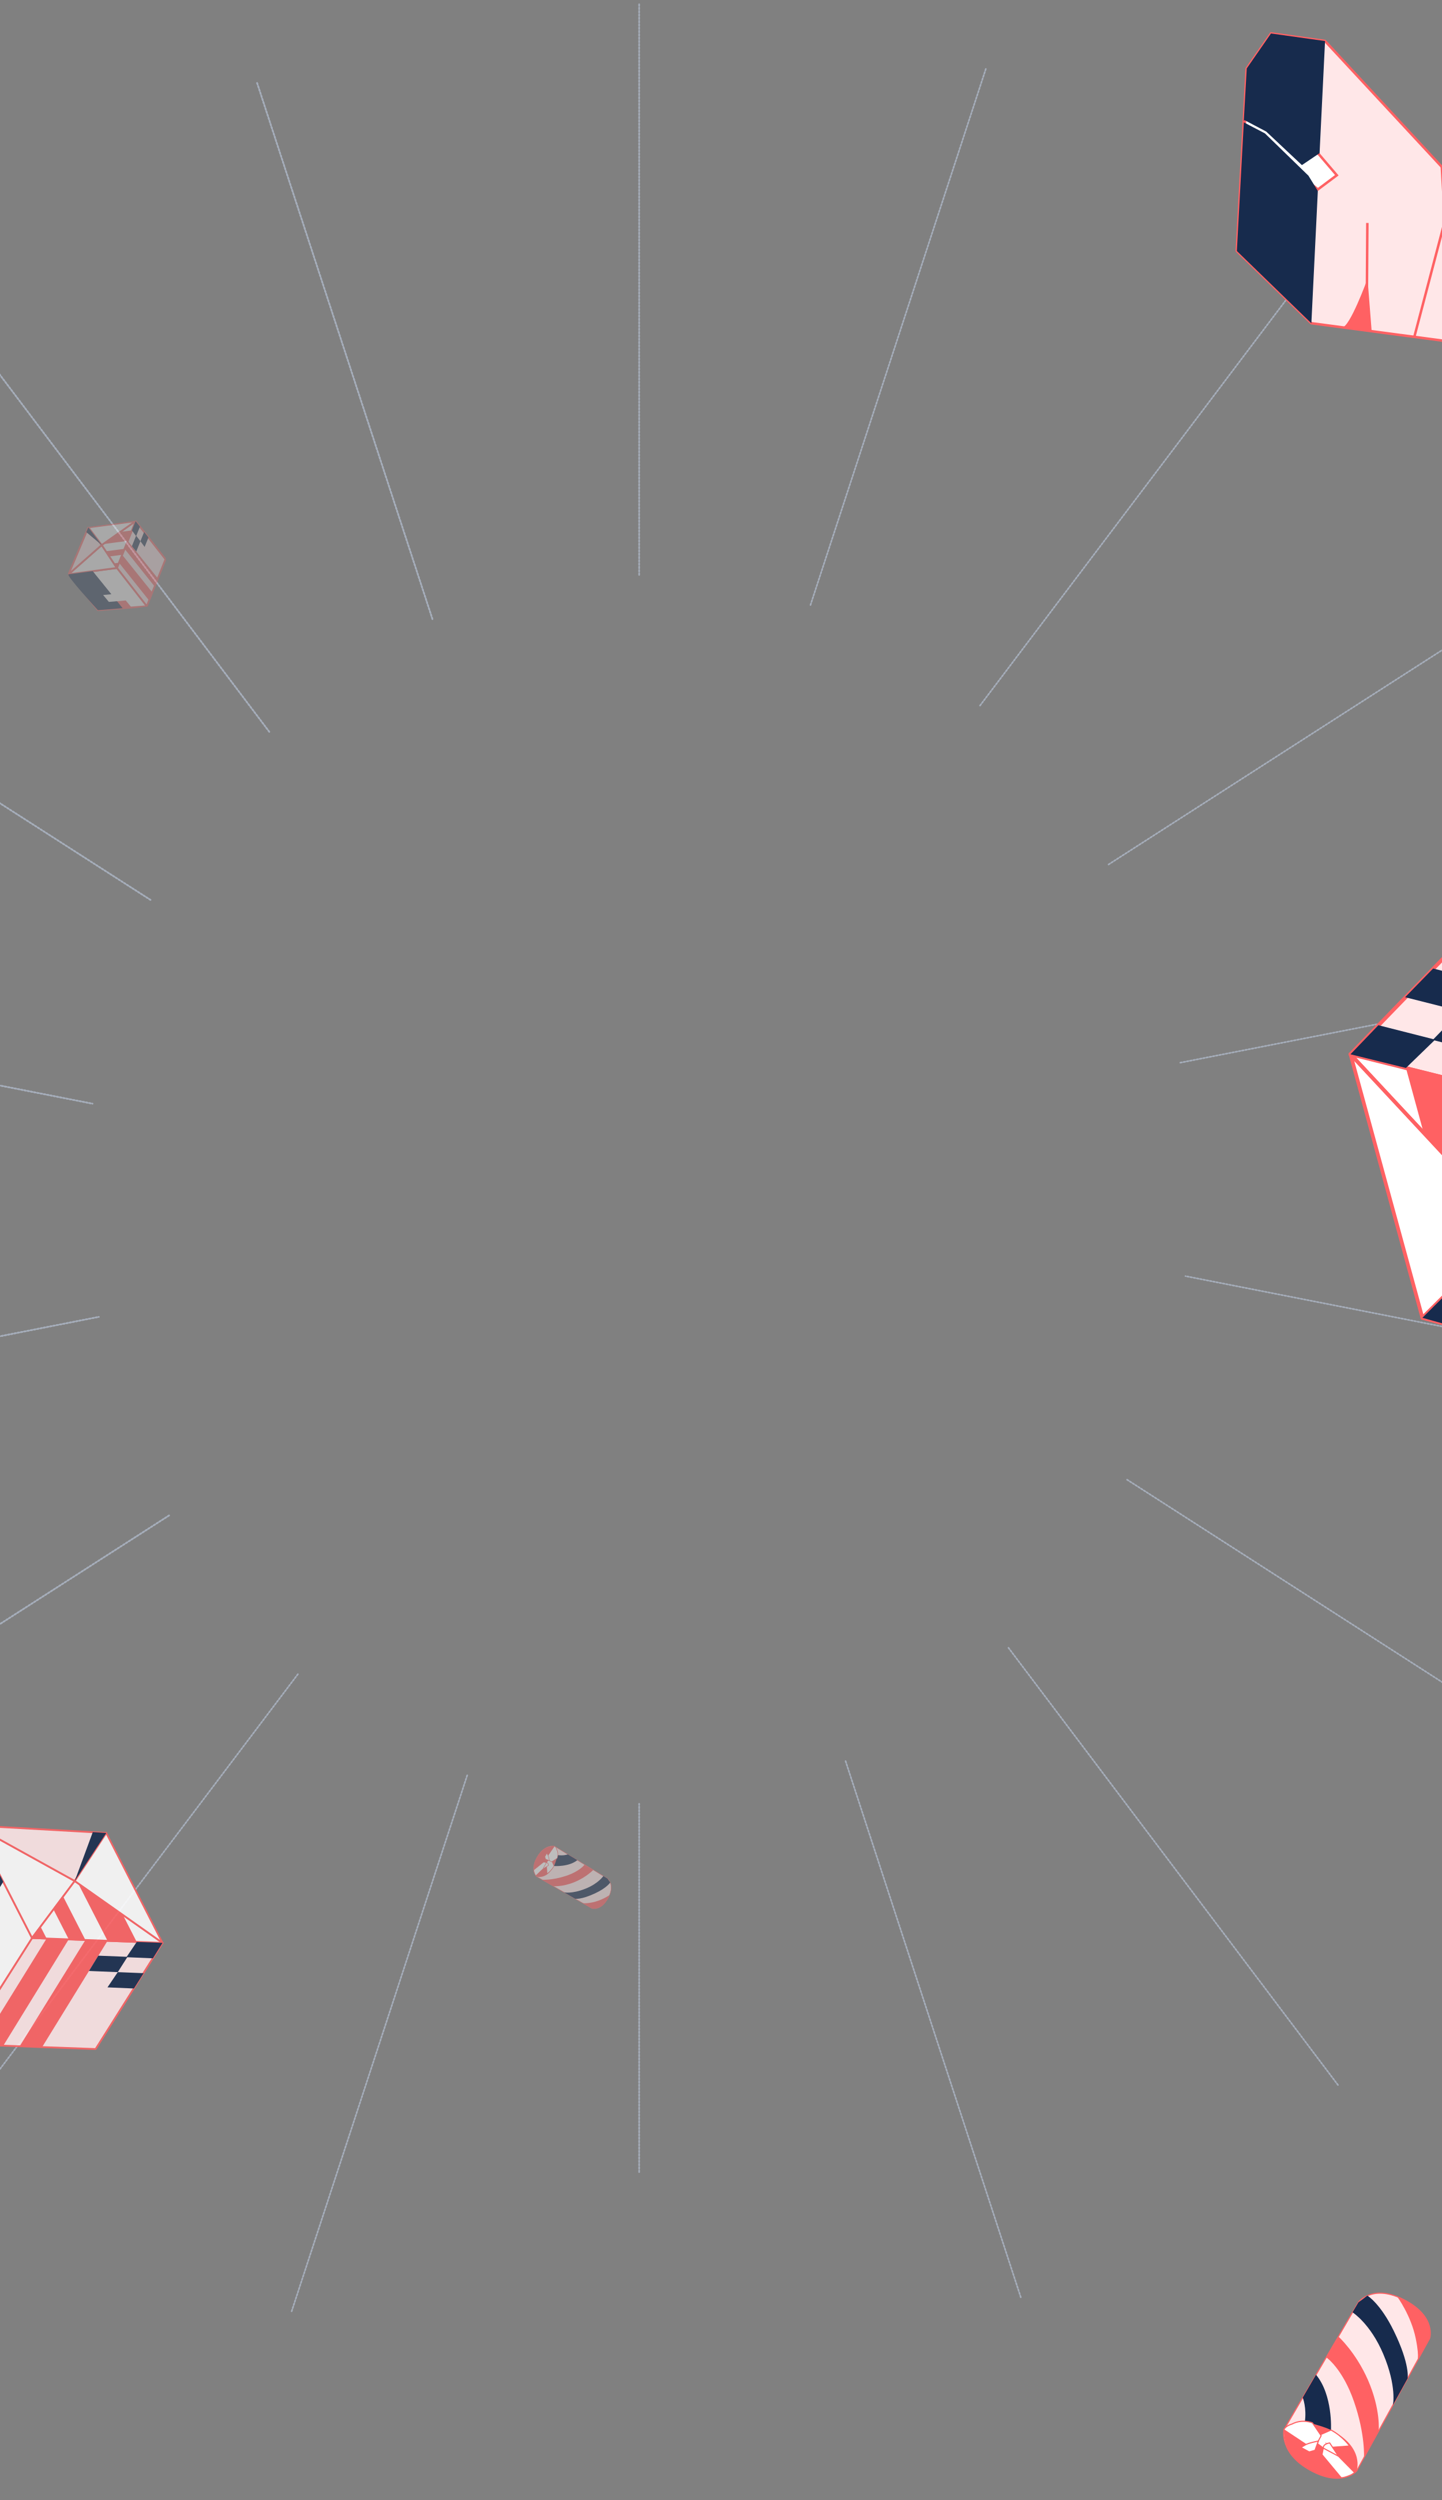 <svg width="375" height="650" viewBox="0 0 375 650" fill="none" xmlns="http://www.w3.org/2000/svg">
<rect x="0" y="0" width="375" height="650" fill="#808080" stroke="none"/>
<path d="M-71.481 468.094L44.3 393.777" stroke="#A5ADBA" stroke-width="0.426" stroke-miterlimit="10" stroke-linecap="round" stroke-dasharray="0.43 0.43"/>
<path d="M-105.984 368.193L25.68 342.365" stroke="#A5ADBA" stroke-width="0.426" stroke-miterlimit="10" stroke-linecap="round" stroke-dasharray="0.43 0.43"/>
<path d="M-107.628 261.103L24.036 286.931" stroke="#A5ADBA" stroke-width="0.426" stroke-miterlimit="10" stroke-linecap="round" stroke-dasharray="0.43 0.43"/>
<path d="M-76.301 159.862L39.48 234.179" stroke="#A5ADBA" stroke-width="0.426" stroke-miterlimit="10" stroke-linecap="round" stroke-dasharray="0.43 0.43"/>
<path d="M-15.726 76.651L70.26 190.563" stroke="#A5ADBA" stroke-width="0.426" stroke-miterlimit="10" stroke-linecap="round" stroke-dasharray="0.43 0.43"/>
<path d="M66.865 21.583L112.542 161.202" stroke="#A5ADBA" stroke-width="0.426" stroke-miterlimit="10" stroke-linecap="round" stroke-dasharray="0.43 0.43"/>
<path d="M166.216 1.115V149.749" stroke="#A5ADBA" stroke-width="0.426" stroke-miterlimit="10" stroke-linecap="round" stroke-dasharray="0.43 0.43"/>
<path d="M256.366 17.928L210.688 157.547" stroke="#A5ADBA" stroke-width="0.426" stroke-miterlimit="10" stroke-linecap="round" stroke-dasharray="0.43 0.43"/>
<path d="M340.599 69.828L254.722 183.618" stroke="#A5ADBA" stroke-width="0.426" stroke-miterlimit="10" stroke-linecap="round" stroke-dasharray="0.43 0.43"/>
<path d="M403.692 150.602L288.021 224.919" stroke="#A5ADBA" stroke-width="0.426" stroke-miterlimit="10" stroke-linecap="round" stroke-dasharray="0.43 0.43"/>
<path d="M438.197 250.626L306.643 276.333" stroke="#A5ADBA" stroke-width="0.426" stroke-miterlimit="10" stroke-linecap="round" stroke-dasharray="0.43 0.43"/>
<path d="M439.95 357.594L308.286 331.766" stroke="#A5ADBA" stroke-width="0.426" stroke-miterlimit="10" stroke-linecap="round" stroke-dasharray="0.43 0.43"/>
<path d="M408.513 458.836L292.841 384.519" stroke="#A5ADBA" stroke-width="0.426" stroke-miterlimit="10" stroke-linecap="round" stroke-dasharray="0.43 0.43"/>
<path d="M347.939 542.047L262.062 428.135" stroke="#A5ADBA" stroke-width="0.426" stroke-miterlimit="10" stroke-linecap="round" stroke-dasharray="0.43 0.43"/>
<path d="M265.456 597.237L219.779 457.496" stroke="#A5ADBA" stroke-width="0.426" stroke-miterlimit="10" stroke-linecap="round" stroke-dasharray="0.43 0.43"/>
<path d="M166.216 564.707L166.216 468.947" stroke="#A5ADBA" stroke-width="0.426" stroke-miterlimit="10" stroke-linecap="round" stroke-dasharray="0.43 0.43"/>
<path d="M75.848 600.89L121.634 461.149" stroke="#A5ADBA" stroke-width="0.426" stroke-miterlimit="10" stroke-linecap="round" stroke-dasharray="0.43 0.43"/>
<path d="M-8.277 548.869L77.6 435.078" stroke="#A5ADBA" stroke-width="0.426" stroke-miterlimit="10" stroke-linecap="round" stroke-dasharray="0.43 0.43"/>
<path d="M-71.481 468.094L44.3 393.777" stroke="#A5ADBA" stroke-width="0.426" stroke-miterlimit="10" stroke-linecap="round" stroke-dasharray="0.43 0.43"/>
<path d="M-105.984 368.193L25.68 342.365" stroke="#A5ADBA" stroke-width="0.426" stroke-miterlimit="10" stroke-linecap="round" stroke-dasharray="0.43 0.43"/>
<path d="M-107.628 261.103L24.036 286.931" stroke="#A5ADBA" stroke-width="0.426" stroke-miterlimit="10" stroke-linecap="round" stroke-dasharray="0.43 0.43"/>
<path d="M-76.301 159.862L39.48 234.179" stroke="#A5ADBA" stroke-width="0.426" stroke-miterlimit="10" stroke-linecap="round" stroke-dasharray="0.43 0.43"/>
<path d="M-15.726 76.651L70.26 190.563" stroke="#A5ADBA" stroke-width="0.426" stroke-miterlimit="10" stroke-linecap="round" stroke-dasharray="0.43 0.43"/>
<path d="M66.865 21.583L112.542 161.202" stroke="#A5ADBA" stroke-width="0.426" stroke-miterlimit="10" stroke-linecap="round" stroke-dasharray="0.43 0.43"/>
<g clip-path="url(#clip0_8_158)">
<path d="M351.195 274.088L401.432 222.225L474.628 240.404L424.098 292.251L351.195 274.088Z" fill="#FFE7E8" stroke="#FF6163" stroke-width="0.977" stroke-miterlimit="10" stroke-linejoin="round"/>
<path d="M393.325 319.295L351.196 274.089L424.099 292.252L393.325 319.295Z" fill="white" stroke="#FF6163" stroke-width="0.977" stroke-miterlimit="10" stroke-linejoin="round"/>
<path d="M443.236 362.377L369.894 342.604L393.325 319.295L443.236 362.377Z" fill="#FFE7E8" stroke="#FF6163" stroke-width="0.977" stroke-miterlimit="10" stroke-linejoin="round"/>
<path d="M351.196 274.089L369.893 342.604L393.325 319.295L351.196 274.089Z" fill="white" stroke="#FF6163" stroke-width="0.977" stroke-miterlimit="10" stroke-linejoin="round"/>
<path d="M394.296 284.817L443.899 232.742L431.327 229.637L381.927 281.753L394.296 284.817Z" fill="#FF6163"/>
<path d="M381.926 281.754L391.69 317.531L370.211 294.465L365.622 277.65L381.926 281.754Z" fill="#FF6163"/>
<path d="M365.622 277.649L373.224 270.289L358.456 266.535L351.196 274.09L365.622 277.649Z" fill="#172B4D"/>
<path d="M388.878 274.474L395.959 266.968L379.858 262.904L372.573 270.37L388.878 274.474Z" fill="#172B4D"/>
<path d="M379.858 262.904L387.46 255.543L372.692 251.789L365.408 259.255L379.858 262.904Z" fill="#172B4D"/>
<path d="M391.366 321.272L393.325 319.295L377.383 344.693L369.894 342.604L391.366 321.272Z" fill="#172B4D"/>
</g>
<g opacity="0.88">
<g clip-path="url(#clip1_8_158)">
<path d="M42.271 505.107L24.865 532.712L-9.2 531.467L8.337 503.842L42.271 505.107Z" fill="#FFE7E8" stroke="#FF6163" stroke-width="0.474" stroke-miterlimit="10" stroke-linejoin="round"/>
<path d="M8.336 503.842L-9.201 531.467L-22.723 501.387L-6.64 474.6L8.336 503.842Z" fill="white" stroke="#FF6163" stroke-width="0.474" stroke-miterlimit="10" stroke-linejoin="round"/>
<path d="M8.336 503.841L19.437 489.022L-6.64 474.6L8.336 503.841Z" fill="white" stroke="#FF6163" stroke-width="0.474" stroke-miterlimit="10" stroke-linejoin="round"/>
<path d="M19.438 489.023L42.27 505.106L8.336 503.842L19.438 489.023Z" fill="white" stroke="#FF6163" stroke-width="0.474" stroke-miterlimit="10" stroke-linejoin="round"/>
<path d="M-6.64 474.6L27.637 476.536L19.437 489.022L-6.64 474.6Z" fill="#FFE7E8" stroke="#FF6163" stroke-width="0.474" stroke-miterlimit="10" stroke-linejoin="round"/>
<path d="M42.27 505.106L27.638 476.537L19.438 489.023L42.27 505.106Z" fill="white" stroke="#FF6163" stroke-width="0.474" stroke-miterlimit="10" stroke-linejoin="round"/>
<path d="M13.905 496.422L10.537 500.877L13.905 496.422Z" fill="#644DF2"/>
<path d="M12.123 503.973L10.538 500.877L8.336 503.841L12.123 503.973Z" fill="#FF6163"/>
<path d="M12.123 503.973L-4.983 531.613L0.867 531.818L17.878 504.179L12.123 503.973Z" fill="#FF6163"/>
<path d="M22.21 504.363L5.104 532.003L10.953 532.209L27.965 504.57L22.21 504.363Z" fill="#FF6163"/>
<path d="M22.209 504.363L16.326 492.876L13.905 496.422L17.878 504.18L22.209 504.363Z" fill="#FF6163"/>
<path d="M27.965 504.569L20.324 489.65L31.967 497.859L35.558 504.871L27.965 504.569Z" fill="#FF6163"/>
<path d="M35.558 504.871L32.879 508.832L39.76 509.122L42.27 505.106L35.558 504.871Z" fill="#172B4D"/>
<path d="M25.566 508.436L23.131 512.413L30.63 512.716L33.159 508.737L25.566 508.436Z" fill="#172B4D"/>
<path d="M30.631 512.715L27.952 516.676L34.832 516.966L37.361 512.987L30.631 512.715Z" fill="#172B4D"/>
<path d="M20.12 487.966L19.437 489.022L24.131 476.307L27.637 476.536L20.12 487.966Z" fill="#172B4D"/>
<path d="M-12.748 511.485L-15.009 506.428L-11.929 501.226L-9.575 506.282L0.848 489.22C0.848 489.22 -5.646 476.539 -6.64 474.6C-7.633 472.66 -22.742 501.349 -22.742 501.349L-15.885 516.576L-12.748 511.485Z" fill="#172B4D"/>
</g>
</g>
<g opacity="0.32">
<g clip-path="url(#clip2_8_158)">
<path d="M35.261 135.484L43.041 145.395L38.169 157.62L30.399 147.659L35.261 135.484Z" fill="#FFE7E8" stroke="#FF6163" stroke-width="0.474" stroke-miterlimit="10" stroke-linejoin="round"/>
<path d="M30.399 147.658L38.169 157.619L25.477 158.634L17.823 149.31L30.399 147.658Z" fill="white" stroke="#FF6163" stroke-width="0.474" stroke-miterlimit="10" stroke-linejoin="round"/>
<path d="M30.399 147.659L26.45 141.7L17.823 149.311L30.399 147.659Z" fill="white" stroke="#FF6163" stroke-width="0.474" stroke-miterlimit="10" stroke-linejoin="round"/>
<path d="M26.45 141.699L35.261 135.483L30.398 147.659L26.45 141.699Z" fill="white" stroke="#FF6163" stroke-width="0.474" stroke-miterlimit="10" stroke-linejoin="round"/>
<path d="M17.822 149.311L22.974 137.098L26.45 141.7L17.822 149.311Z" fill="#FFE7E8" stroke="#FF6163" stroke-width="0.474" stroke-miterlimit="10" stroke-linejoin="round"/>
<path d="M35.261 135.483L22.974 137.097L26.45 141.699L35.261 135.483Z" fill="white" stroke="#FF6163" stroke-width="0.474" stroke-miterlimit="10" stroke-linejoin="round"/>
<path d="M28.423 144.671L29.606 146.474L28.423 144.671Z" fill="#644DF2"/>
<path d="M30.938 146.299L29.606 146.474L30.398 147.659L30.938 146.299Z" fill="#FF6163"/>
<path d="M30.938 146.3L38.769 156.106L39.603 154.006L31.76 144.234L30.938 146.3Z" fill="#FF6163"/>
<path d="M32.388 142.682L40.22 152.488L41.053 150.388L33.21 140.616L32.388 142.682Z" fill="#FF6163"/>
<path d="M32.388 142.682L27.448 143.331L28.424 144.672L31.76 144.233L32.388 142.682Z" fill="#FF6163"/>
<path d="M33.21 140.616L26.793 141.459L31.289 138.29L34.304 137.894L33.21 140.616Z" fill="#FF6163"/>
<path d="M34.305 137.895L35.398 139.383L36.396 136.918L35.261 135.485L34.305 137.895Z" fill="#172B4D"/>
<path d="M34.304 141.99L35.435 143.392L36.518 140.704L35.399 139.268L34.304 141.99Z" fill="#172B4D"/>
<path d="M36.517 140.704L37.611 142.192L38.608 139.727L37.49 138.291L36.517 140.704Z" fill="#172B4D"/>
<path d="M26.154 141.314L26.45 141.7L22.435 138.343L22.973 137.098L26.154 141.314Z" fill="#172B4D"/>
<path d="M34.213 157.943L32.699 156.102L29.863 156.377L31.355 158.172L34.213 157.943Z" fill="#FF6163"/>
<path d="M30.443 156.317L28.311 156.483L26.819 154.688L28.962 154.488L24.111 148.484C24.111 148.484 18.657 149.201 17.823 149.31C16.989 149.42 25.461 158.636 25.461 158.636L31.887 158.118L30.443 156.317Z" fill="#172B4D"/>
</g>
</g>
<g clip-path="url(#clip3_8_158)">
<path d="M387.404 90.184L341.006 84.029L321.633 65.234L324.204 17.765L330.506 8.684L344.563 10.65L389.895 59.497L387.404 90.184Z" fill="#FFE7E8" stroke="#FF6163" stroke-width="0.646" stroke-miterlimit="10" stroke-linejoin="round"/>
<path d="M356.71 86.114L355.637 72.466C355.637 72.466 350.95 85.343 349 85.091C346.997 84.803 356.71 86.114 356.71 86.114Z" fill="#FF6163"/>
<path d="M367.799 87.593L378.433 47.214" stroke="#FF6163" stroke-width="0.646" stroke-miterlimit="10"/>
<path d="M375.752 57.313L374.954 43.384" stroke="#FF6163" stroke-width="0.646" stroke-miterlimit="10"/>
<path d="M323.984 27.748L342.948 40.065L347.642 45.562L342.719 49.245L323.649 33.691L323.984 27.748Z" fill="white" stroke="#FF6163" stroke-width="0.646"/>
<path d="M355.449 79.031L355.591 57.965" stroke="#FF6163" stroke-width="0.646" stroke-miterlimit="10"/>
<path d="M323.451 31.49L323.635 31.225L329.282 34.199L338.568 42.925L343.163 39.819L344.585 10.672L330.528 8.707L324.226 17.788L323.451 31.49Z" fill="#172B4D"/>
<path d="M328.95 34.676L323.463 31.813L321.655 65.256L341.029 84.05L342.711 49.654L340.274 45.682L328.95 34.676Z" fill="#172B4D"/>
</g>
<g opacity="0.48" clip-path="url(#clip4_8_158)">
<path d="M144.187 479.975L158.006 488.404C158.006 488.404 160.052 490.016 158.128 493.487C156.204 496.959 153.873 496.117 153.873 496.117L139.521 487.857C139.521 487.857 137.821 486.291 139.526 483.079C141.499 479.344 144.187 479.975 144.187 479.975Z" fill="#FFE7E8" stroke="#FF6163" stroke-width="0.122" stroke-miterlimit="10"/>
<path d="M144.187 479.975C144.187 479.975 146.145 481.176 144.056 485.129C142.092 488.831 139.521 487.857 139.521 487.857C139.521 487.857 137.869 486.153 139.526 483.079C141.183 480.006 143.171 479.951 144.187 479.975Z" fill="#FF6163"/>
<path d="M156.909 487.73C156.909 487.73 155.631 489.675 152.267 491.019C148.699 492.448 146.667 491.97 146.667 491.97L149.55 493.634C149.55 493.634 151.063 493.954 154.792 492.213C157.837 490.795 158.707 489.395 158.707 489.395L157.989 488.4L156.909 487.73Z" fill="#172B4D"/>
<path d="M152.01 484.785C152.01 484.785 150.773 486.527 147.113 487.714C143.453 488.901 140.941 488.689 140.941 488.689L143.824 490.353C143.824 490.353 146.159 490.65 149.457 489.287C152.514 488.015 154.259 486.16 154.259 486.16L152.491 485.076L152.01 484.785Z" fill="#FF6163"/>
<path d="M144.056 485.129C144.056 485.129 147.891 485.418 150.145 483.602L147.672 482.1C147.672 482.1 146.545 482.529 145.002 482.281C145.002 482.281 144.596 484.065 144.056 485.129Z" fill="#172B4D"/>
<path d="M142.591 483.613L142.105 484.244L142.267 487.134C142.267 487.134 143.386 486.362 144.055 485.129L143.462 483.703L142.591 483.613Z" fill="white" stroke="#FF6163" stroke-width="0.122" stroke-miterlimit="10"/>
<path d="M144.785 480.857C144.785 480.857 144.62 480.154 144.181 479.965L141.86 483.322C141.86 483.322 142.667 483.6 142.868 483.712C143.075 483.834 143.455 484.042 143.455 484.042L144.878 483.116C144.884 483.127 145.372 481.994 144.785 480.857Z" fill="white" stroke="#FF6163" stroke-width="0.122" stroke-miterlimit="10"/>
<path d="M158.514 492.676C158.514 492.676 156.442 494.141 153.914 494.605C151.565 495.04 151.348 494.673 151.348 494.673L153.873 496.118C153.873 496.118 154.951 496.482 156.303 495.652C157.654 494.822 158.514 492.676 158.514 492.676Z" fill="#FF6163"/>
<path d="M142.874 483.721C142.874 483.721 142.693 482.637 142.476 482.27C142.259 481.903 142.211 481.79 142.211 481.79L141.697 482.7L141.865 483.332L142.874 483.721Z" fill="white" stroke="#FF6163" stroke-width="0.122" stroke-miterlimit="10"/>
<path d="M142.094 484.25L141.378 484.088L138.812 486.147C138.812 486.147 138.747 486.406 139.115 487.274L139.343 487.636L142.382 484.745C142.371 484.751 142.457 484.328 142.094 484.25Z" fill="white" stroke="#FF6163" stroke-width="0.122" stroke-miterlimit="10"/>
<path d="M142.094 484.25C142.094 484.25 141.143 485.931 141.18 485.897C141.217 485.863 142.641 484.964 142.641 484.964C142.641 484.964 142.59 484.241 142.094 484.25Z" fill="white" stroke="#FF6163" stroke-width="0.122" stroke-miterlimit="10"/>
</g>
<g clip-path="url(#clip5_8_158)">
<path d="M333.897 631.679L353.277 598.525C353.277 598.525 357.009 593.6 365.33 598.009C373.65 602.418 371.757 607.985 371.757 607.985L352.802 642.394C352.802 642.394 349.163 646.498 341.469 642.596C332.52 638.082 333.897 631.679 333.897 631.679Z" fill="#FFE7E8" stroke="#FF6163" stroke-width="0.289" stroke-miterlimit="10"/>
<path d="M333.898 631.679C333.898 631.679 336.659 626.98 346.129 631.761C354.998 636.253 352.802 642.395 352.802 642.395C352.802 642.395 348.833 646.389 341.469 642.596C334.105 638.803 333.887 634.088 333.898 631.679Z" fill="#FF6163"/>
<path d="M351.726 601.157C351.726 601.157 356.397 604.101 359.734 612.022C363.282 620.421 362.239 625.263 362.239 625.263L366.059 618.351C366.059 618.351 366.749 614.748 362.454 605.978C358.955 598.819 355.597 596.819 355.597 596.819L353.267 598.565L351.726 601.157Z" fill="#172B4D"/>
<path d="M344.958 612.909C344.958 612.909 349.145 615.766 352.123 624.394C355.102 633.022 354.709 638.991 354.709 638.991L358.529 632.078C358.529 632.078 359.129 626.525 355.749 618.763C352.597 611.57 348.118 607.513 348.118 607.513L345.627 611.755L344.958 612.909Z" fill="#FF6163"/>
<path d="M346.129 631.761C346.129 631.761 346.644 622.651 342.235 617.385L338.783 623.317C338.783 623.317 339.849 625.973 339.331 629.643C339.331 629.643 343.581 630.528 346.129 631.761Z" fill="#172B4D"/>
<path d="M342.598 635.301L344.116 636.428L350.962 635.913C350.962 635.913 349.083 633.293 346.128 631.761L342.772 633.232L342.598 635.301Z" fill="white" stroke="#FF6163" stroke-width="0.289" stroke-miterlimit="10"/>
<path d="M335.96 630.221C335.96 630.221 334.302 630.644 333.873 631.693L341.939 637.05C341.939 637.05 342.562 635.122 342.818 634.64C343.099 634.144 343.575 633.235 343.575 633.235L341.316 629.9C341.341 629.885 338.632 628.779 335.96 630.221Z" fill="white" stroke="#FF6163" stroke-width="0.289" stroke-miterlimit="10"/>
<path d="M363.387 597.129C363.387 597.129 366.954 601.979 368.168 607.955C369.304 613.507 368.442 614.038 368.442 614.038L371.757 607.985C371.757 607.985 372.574 605.411 370.545 602.243C368.516 599.075 363.387 597.129 363.387 597.129Z" fill="#FF6163"/>
<path d="M342.843 634.626C342.843 634.626 340.281 635.104 339.419 635.635C338.557 636.166 338.293 636.285 338.293 636.285L340.474 637.462L341.964 637.036L342.843 634.626Z" fill="white" stroke="#FF6163" stroke-width="0.289" stroke-miterlimit="10"/>
<path d="M344.13 636.452L343.779 638.157L348.776 644.152C348.776 644.152 349.393 644.296 351.437 643.383L352.284 642.827L345.293 635.748C345.307 635.773 344.299 635.587 344.13 636.452Z" fill="white" stroke="#FF6163" stroke-width="0.289" stroke-miterlimit="10"/>
<path d="M344.131 636.453C344.131 636.453 348.16 638.633 348.077 638.547C347.994 638.461 345.799 635.122 345.799 635.122C345.799 635.122 344.086 635.277 344.131 636.453Z" fill="white" stroke="#FF6163" stroke-width="0.289" stroke-miterlimit="10"/>
</g>
<defs>
<clipPath id="clip0_8_158">
<rect width="128.874" height="147.139" fill="white" transform="translate(340.936 238.255) rotate(-15.264)"/>
</clipPath>
<clipPath id="clip1_8_158">
<rect width="58.247" height="66.502" fill="white" transform="translate(50.135 520.003) rotate(152.88)"/>
</clipPath>
<clipPath id="clip2_8_158">
<rect width="22.488" height="25.675" fill="white" transform="translate(41.698 134.557) rotate(82.516)"/>
</clipPath>
<clipPath id="clip3_8_158">
<rect width="93.857" height="62.959" fill="white" transform="translate(375.31 108.234) rotate(-145.241)"/>
</clipPath>
<clipPath id="clip4_8_158">
<rect width="20.41" height="16.267" fill="white" transform="translate(151.014 475.325) rotate(61.074)"/>
</clipPath>
<clipPath id="clip5_8_158">
<rect width="48.421" height="38.593" fill="white" transform="translate(322.564 615.69) rotate(-30)"/>
</clipPath>
</defs>
</svg>
